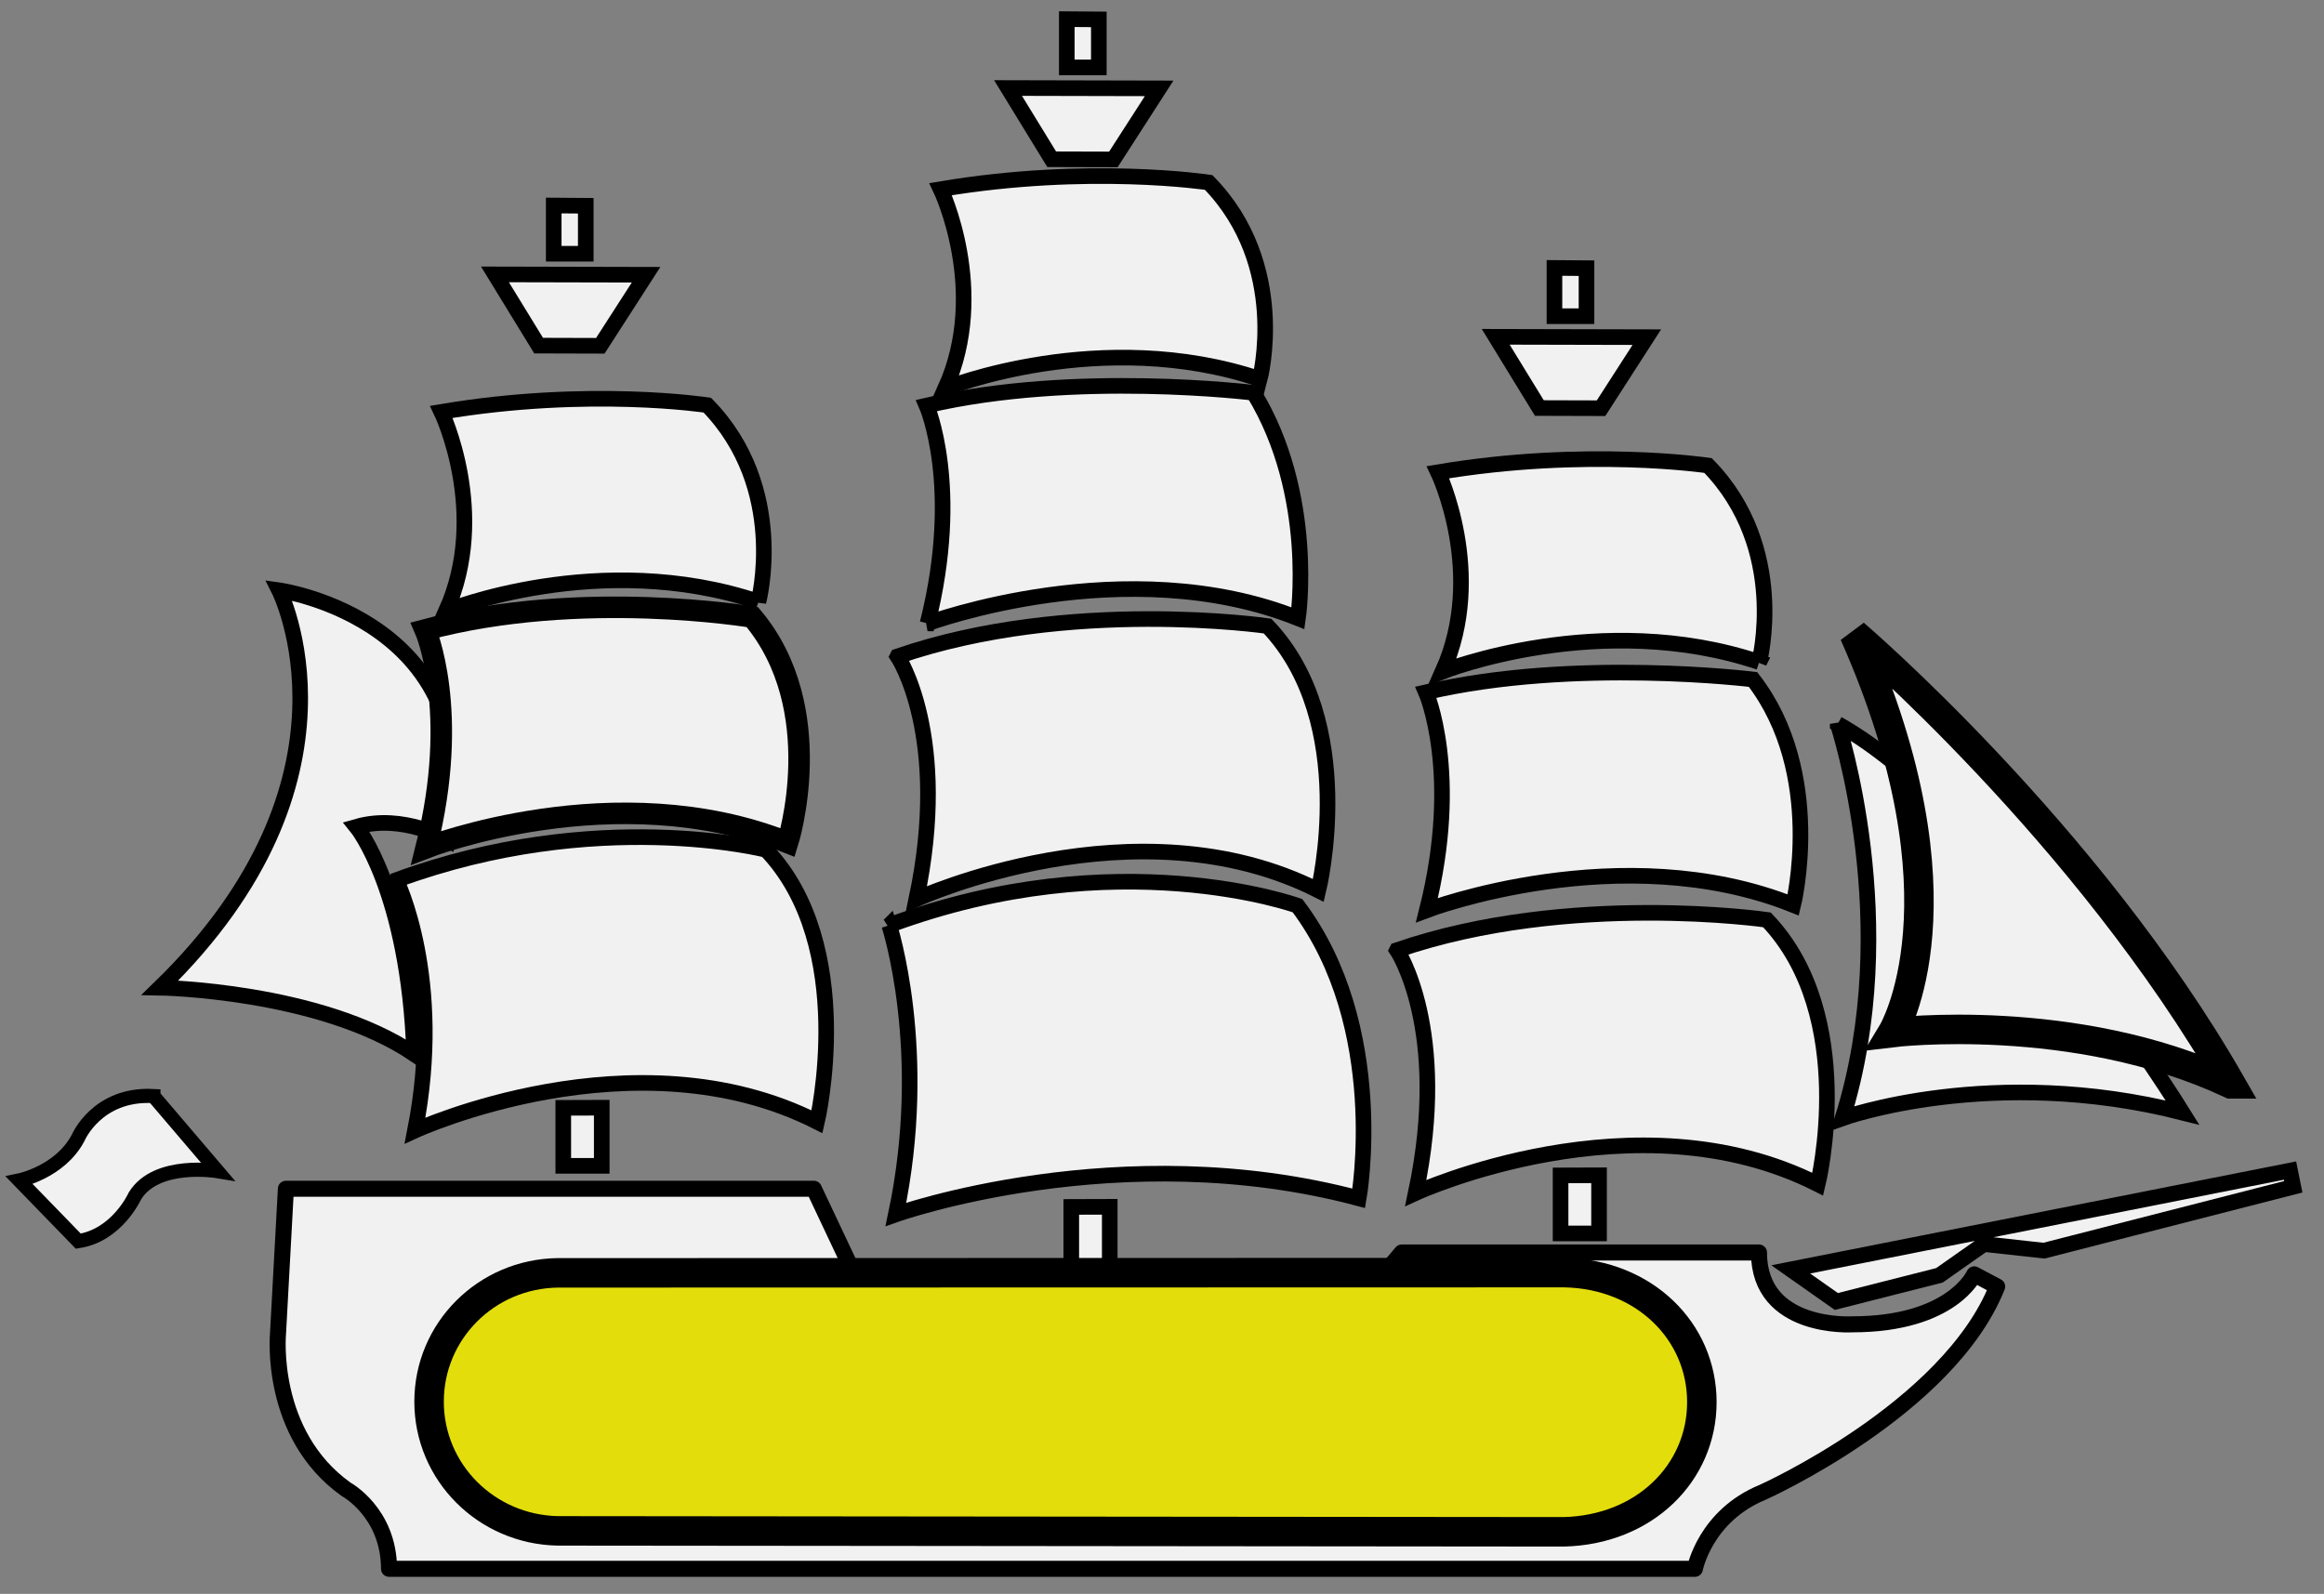 <svg xmlnsDc="http://purl.org/dc/elements/1.1/" xmlnsCc="http://creativecommons.org/ns#" xmlnsRdf="http://www.w3.org/1999/02/22-rdf-syntax-ns#" xmlnsSvg="http://www.w3.org/2000/svg" xmlns="http://www.w3.org/2000/svg" xmlnsSodipodi="http://sodipodi.sourceforge.net/DTD/sodipodi-0.dtd" xmlnsInkscape="http://www.inkscape.org/namespaces/inkscape" width="380.2mm" height="260.8mm" viewBox="0 0 380.2 260.8" version="1.1" id="svg4943" inkscapeVersion="0.92.3 (2405546, 2018-03-11)" sodipodiDocname="cargo_nobg.svg">
  <rect x="0" y="0" width="380.2" height="260.8" fill="#808080" stroke="none"/>
  <defs id="defs4937"/>
  <sodipodNamedview id="base" pagecolor="#ffffff" bordercolor="#666666" borderopacity="1.0" inkscapePageopacity="0.0" inkscapePageshadow="2" inkscapeZoom="0.354" inkscapeCx="-1261.984" inkscapeCy="-136.716" inkscapeDocument-units="mm" inkscapeCurrent-layer="layer1" showgrid="false" inkscapeWindow-width="3840" inkscapeWindow-height="2050" inkscapeWindow-x="-12" inkscapeWindow-y="-12" inkscapeWindow-maximized="1"/>
  <g inkscapeLabel="Calque 1" inkscapeGroupmode="layer" id="layer1" transform="translate(0,-36.198)">
    <path sodipodNodetypes="cccccc" inkscapeConnector-curvature="0" id="path4692" d="M 67.759,208.663 C 52.245,198.226 26.172,197.805 26.172,197.805 c 35.091,-34.132 19.486,-65.025 19.486,-65.025 0,0 35.111,4.879 27.622,40.822 0,0 -7.316,-4.33 -14.974,-2.128 0,0 8.533,10.422 9.453,37.189 z" style="fill:#f1f1f1;fill-opacity:1;stroke:#000000;stroke-width:2.553px;stroke-linecap:butt;stroke-linejoin:miter;stroke-opacity:1"/>
    <path sodipodNodetypes="ccccccccccccccc" inkscapeConnector-curvature="0" id="path4694" d="m 144.978,255.789 h 71.976 l 12.365,-14.649 h 58.447 c 0,12.715 15.264,11.748 15.264,11.748 16.319,0 19.952,-8.174 19.952,-8.174 l 3.75,1.992 c -7.969,20.04 -38.321,33.647 -38.321,33.647 -9.449,3.869 -11.133,12.539 -11.133,12.539 H 63.648 c -0.058,-9.258 -7.032,-13.008 -7.032,-13.008 -12.715,-9.082 -11.133,-25.503 -11.133,-25.503 l 1.289,-23.672 h 86.369 z" style="display:inline;fill:#f1f1f1;fill-opacity:1;stroke:#000000;stroke-width:2.625;stroke-linecap:butt;stroke-linejoin:round;stroke-miterlimit:4;stroke-dasharray:none;stroke-opacity:1"/>
    <path inkscapeConnector-curvature="0" id="path4696" d="m 300.644,154.646 c 0,0 10.771,32.655 0.798,64.512 0,0 24.505,-8.833 55.621,-0.912 0,0 -30.375,-49.011 -56.419,-63.6 z" style="display:inline;fill:#f1f1f1;fill-opacity:1;stroke:#000000;stroke-width:2.553px;stroke-linecap:butt;stroke-linejoin:miter;stroke-opacity:1"/>
    <path sodipodNodetypes="ccccc" inkscapeConnector-curvature="0" id="path4698" d="m 228.542,191.666 c 0,0 8.719,12.993 3.077,39.721 0,0 35.951,-16.519 65.765,-1.425 0,0 6.725,-27.469 -8.32,-43.255 0,0 -32.385,-4.713 -60.522,4.958 z" style="display:inline;fill:#f1f1f1;fill-opacity:1;stroke:#000000;stroke-width:2.553px;stroke-linecap:butt;stroke-linejoin:miter;stroke-opacity:1"/>
    <path sodipodNodetypes="cccccc" style="display:inline;fill:#f1f1f1;fill-opacity:1;stroke:#000000;stroke-width:2.553px;stroke-linecap:butt;stroke-linejoin:miter;stroke-opacity:1" d="m 233.443,185.112 c 0,0 31.821,-12.061 59.929,-0.843 0,0 5.309,-21.506 -6.583,-36.892 0,0 -29.197,-3.613 -53.507,2.089 0,0 5.803,13.23 0.161,35.646 z" id="path4700" inkscapeConnector-curvature="0"/>
    <path sodipodNodetypes="cccccc" style="display:inline;fill:#f1f1f1;fill-opacity:1;stroke:#000000;stroke-width:2.553px;stroke-linecap:butt;stroke-linejoin:miter;stroke-opacity:1" d="m 287.799,144.537 c 0,0 4.9,-18.573 -8.367,-32.169 0,0 -19.982,-2.979 -44.18,1.098 0,0 7.94,16.592 0.759,32.601 0,0 25.845,-10.242 51.788,-1.531 z" id="path4702" inkscapeConnector-curvature="0"/>
    <path sodipodNodetypes="ccccc" inkscapeConnector-curvature="0" id="path4704" d="m 251.834,102.962 10.093,0.029 7.488,-11.626 -24.722,-0.057 z" style="display:inline;fill:#f1f1f1;fill-opacity:1;stroke:#000000;stroke-width:2.553px;stroke-linecap:butt;stroke-linejoin:miter;stroke-opacity:1"/>
    <path sodipodNodetypes="ccccc" inkscapeConnector-curvature="0" id="path4706" d="m 254.305,80.038 v 7.894 h 5.242 v -7.854 z" style="display:inline;fill:#f1f1f1;fill-opacity:1;stroke:#000000;stroke-width:2.553px;stroke-linecap:butt;stroke-linejoin:miter;stroke-opacity:1"/>
    <path inkscapeConnector-curvature="0" id="path4708" d="m 255.306,228.524 v 9.494 h 6.293 v -9.514 z" style="display:inline;fill:#f1f1f1;fill-opacity:1;stroke:#000000;stroke-width:2.553px;stroke-linecap:butt;stroke-linejoin:miter;stroke-opacity:1"/>
    <path style="display:inline;fill:#f1f1f1;fill-opacity:1;stroke:#000000;stroke-width:2.553px;stroke-linecap:butt;stroke-linejoin:miter;stroke-opacity:1" d="m 146.843,143.595 c 0,0 8.719,12.993 3.077,39.721 0,0 35.951,-16.519 65.765,-1.425 0,0 6.725,-27.469 -8.32,-43.255 0,0 -32.385,-4.713 -60.522,4.958 z" id="path4710" inkscapeConnector-curvature="0" sodipodNodetypes="ccccc"/>
    <path inkscapeConnector-curvature="0" id="path4712" d="m 151.744,138.199 c 0,0 32.498,-12.061 60.606,-0.843 0,0 2.981,-20.156 -7.259,-36.892 0,0 -29.197,-3.613 -53.507,2.089 0,0 5.803,13.23 0.161,35.646 z" style="display:inline;fill:#f1f1f1;fill-opacity:1;stroke:#000000;stroke-width:2.553px;stroke-linecap:butt;stroke-linejoin:miter;stroke-opacity:1" sodipodNodetypes="cccccc"/>
    <path inkscapeConnector-curvature="0" id="path4714" d="m 206.099,98.223 c 0,0 4.9,-18.573 -8.367,-32.169 0,0 -19.644,-2.979 -43.842,1.098 0,0 7.94,16.592 0.759,32.601 0,0 25.507,-10.242 51.449,-1.531 z" style="display:inline;fill:#f1f1f1;fill-opacity:1;stroke:#000000;stroke-width:2.553px;stroke-linecap:butt;stroke-linejoin:miter;stroke-opacity:1" sodipodNodetypes="cccccc"/>
    <path style="display:inline;fill:#f1f1f1;fill-opacity:1;stroke:#000000;stroke-width:2.553px;stroke-linecap:butt;stroke-linejoin:miter;stroke-opacity:1" d="m 172.052,62.255 10.093,0.029 7.488,-11.626 -24.722,-0.057 z" id="path4716" inkscapeConnector-curvature="0" sodipodNodetypes="ccccc"/>
    <path style="display:inline;fill:#f1f1f1;fill-opacity:1;stroke:#000000;stroke-width:2.553px;stroke-linecap:butt;stroke-linejoin:miter;stroke-opacity:1" d="m 174.523,39.331 v 7.894 h 5.242 v -7.854 z" id="path4718" inkscapeConnector-curvature="0" sodipodNodetypes="ccccc"/>
    <path sodipodNodetypes="ccccc" inkscapeConnector-curvature="0" id="path4720" d="m 64.824,180.212 c 0,0 7.986,15.984 3.077,40.962 0,0 35.951,-16.519 65.765,-1.425 0,0 6.725,-28.71 -8.32,-44.496 0,0 -27.758,-7.107 -60.522,4.958 z" style="display:inline;fill:#f1f1f1;fill-opacity:1;stroke:#000000;stroke-width:2.553px;stroke-linecap:butt;stroke-linejoin:miter;stroke-opacity:1"/>
    <path sodipodNodetypes="cccccc" style="display:inline;fill:#f1f1f1;fill-opacity:1;stroke:#000000;stroke-width:3.522;stroke-linecap:butt;stroke-linejoin:miter;stroke-miterlimit:4;stroke-dasharray:none;stroke-opacity:1" d="m 69.725,174.9 c 0,0 31.031,-12.061 59.139,-0.843 0,0 6.888,-21.845 -5.793,-36.892 0,0 -28.08,-4.73 -53.507,2.089 0,0 5.803,13.23 0.161,35.646 z" id="path4722" inkscapeConnector-curvature="0"/>
    <path sodipodNodetypes="cccccc" style="display:inline;fill:#f1f1f1;fill-opacity:1;stroke:#000000;stroke-width:2.553px;stroke-linecap:butt;stroke-linejoin:miter;stroke-opacity:1" d="m 124.081,134.663 c 0,0 4.9,-18.573 -8.367,-32.169 0,0 -19.305,-2.979 -43.503,1.098 0,0 7.94,16.592 0.759,32.601 0,0 25.168,-10.242 51.111,-1.531 z" id="path4724" inkscapeConnector-curvature="0"/>
    <path sodipodNodetypes="ccccc" inkscapeConnector-curvature="0" id="path4726" d="m 88.115,92.75 10.093,0.029 7.488,-11.626 -24.722,-0.057 z" style="display:inline;fill:#f1f1f1;fill-opacity:1;stroke:#000000;stroke-width:2.553px;stroke-linecap:butt;stroke-linejoin:miter;stroke-opacity:1"/>
    <path sodipodNodetypes="ccccc" inkscapeConnector-curvature="0" id="path4728" d="m 90.587,69.826 v 7.894 h 5.242 V 69.866 Z" style="display:inline;fill:#f1f1f1;fill-opacity:1;stroke:#000000;stroke-width:2.553px;stroke-linecap:butt;stroke-linejoin:miter;stroke-opacity:1"/>
    <path style="display:inline;fill:#f1f1f1;fill-opacity:1;stroke:#000000;stroke-width:2.553px;stroke-linecap:butt;stroke-linejoin:miter;stroke-opacity:1" d="m 92.15,217.466 v 9.494 h 6.293 v -9.514 z" id="path4730" inkscapeConnector-curvature="0"/>
    <path sodipodNodetypes="ccccc" inkscapeConnector-curvature="0" id="path4732" d="m 175.258,233.681 v 16.136 h 6.293 V 233.661 Z" style="display:inline;fill:#f1f1f1;fill-opacity:1;stroke:#000000;stroke-width:2.553px;stroke-linecap:butt;stroke-linejoin:miter;stroke-opacity:1"/>
    <path sodipodNodetypes="ccccc" inkscapeConnector-curvature="0" id="path4734" d="m 145.476,187.59 c 0,0 6.735,20.58 1.093,47.308 0,0 36.711,-13.04 75.721,-2.629 0,0 4.962,-28 -10.019,-47.875 0,0 -29.46,-10.685 -66.796,3.196 z" style="display:inline;fill:#f1f1f1;fill-opacity:1;stroke:#000000;stroke-width:2.553px;stroke-linecap:butt;stroke-linejoin:miter;stroke-opacity:1"/>
    <path sodipodNodetypes="ccccccc" inkscapeConnector-curvature="0" id="path4736" d="m 25.097,215.536 10.482,12.289 c 0,0 -9.976,-1.679 -13.506,4.054 0,0 -2.879,6.432 -9.265,7.404 l -9.651,-9.94 c 0,0 6.678,-1.368 9.627,-6.97 0,0 3.086,-7.331 12.313,-6.837 z" style="display:inline;fill:#f1f1f1;fill-opacity:1;stroke:#000000;stroke-width:2.313px;stroke-linecap:butt;stroke-linejoin:miter;stroke-opacity:1"/>
    <path id="path4636" style="fill:#e3de0b;fill-opacity:1;stroke:#000000;stroke-width:4.825;stroke-linejoin:round;stroke-miterlimit:4;stroke-dasharray:none;stroke-opacity:1" d="m 91.253,286.685 c -11.692,-0.228 -21.057,-9.593 -21.057,-21.145 0,-11.552 9.365,-20.917 21.057,-21.074 l 164.713,-0.038 c 13.089,0.277 22.454,9.642 22.454,21.194 0,11.552 -9.365,20.917 -22.613,21.218 z" inkscapeConnector-curvature="0" sodipodNodetypes="csccscc"/>
    <path sodipodNodetypes="cccc" inkscapeConnector-curvature="0" id="path4738" d="m 364.968,213.544 c -25.629,-12.009 -55.356,-8.403 -55.356,-8.403 0,0 13.089,-21.615 -6.27,-65.217 0,0 38.092,32.517 61.626,73.62 z" style="fill:#f1f1f1;fill-opacity:1;stroke:#000000;stroke-width:4.825;stroke-linecap:butt;stroke-linejoin:miter;stroke-miterlimit:4;stroke-dasharray:none;stroke-opacity:1"/>
    <path sodipodNodetypes="cccccccc" inkscapeConnector-curvature="0" id="path4740" d="m 292.959,243.901 7.461,5.251 16.863,-4.28 7.281,-5.116 9.823,1.08 40.791,-10.452 -0.536,-2.651 z" style="fill:#f1f1f1;fill-opacity:1;stroke:#000000;stroke-width:2.553px;stroke-linecap:butt;stroke-linejoin:miter;stroke-opacity:1"/>
  </g>
</svg>
